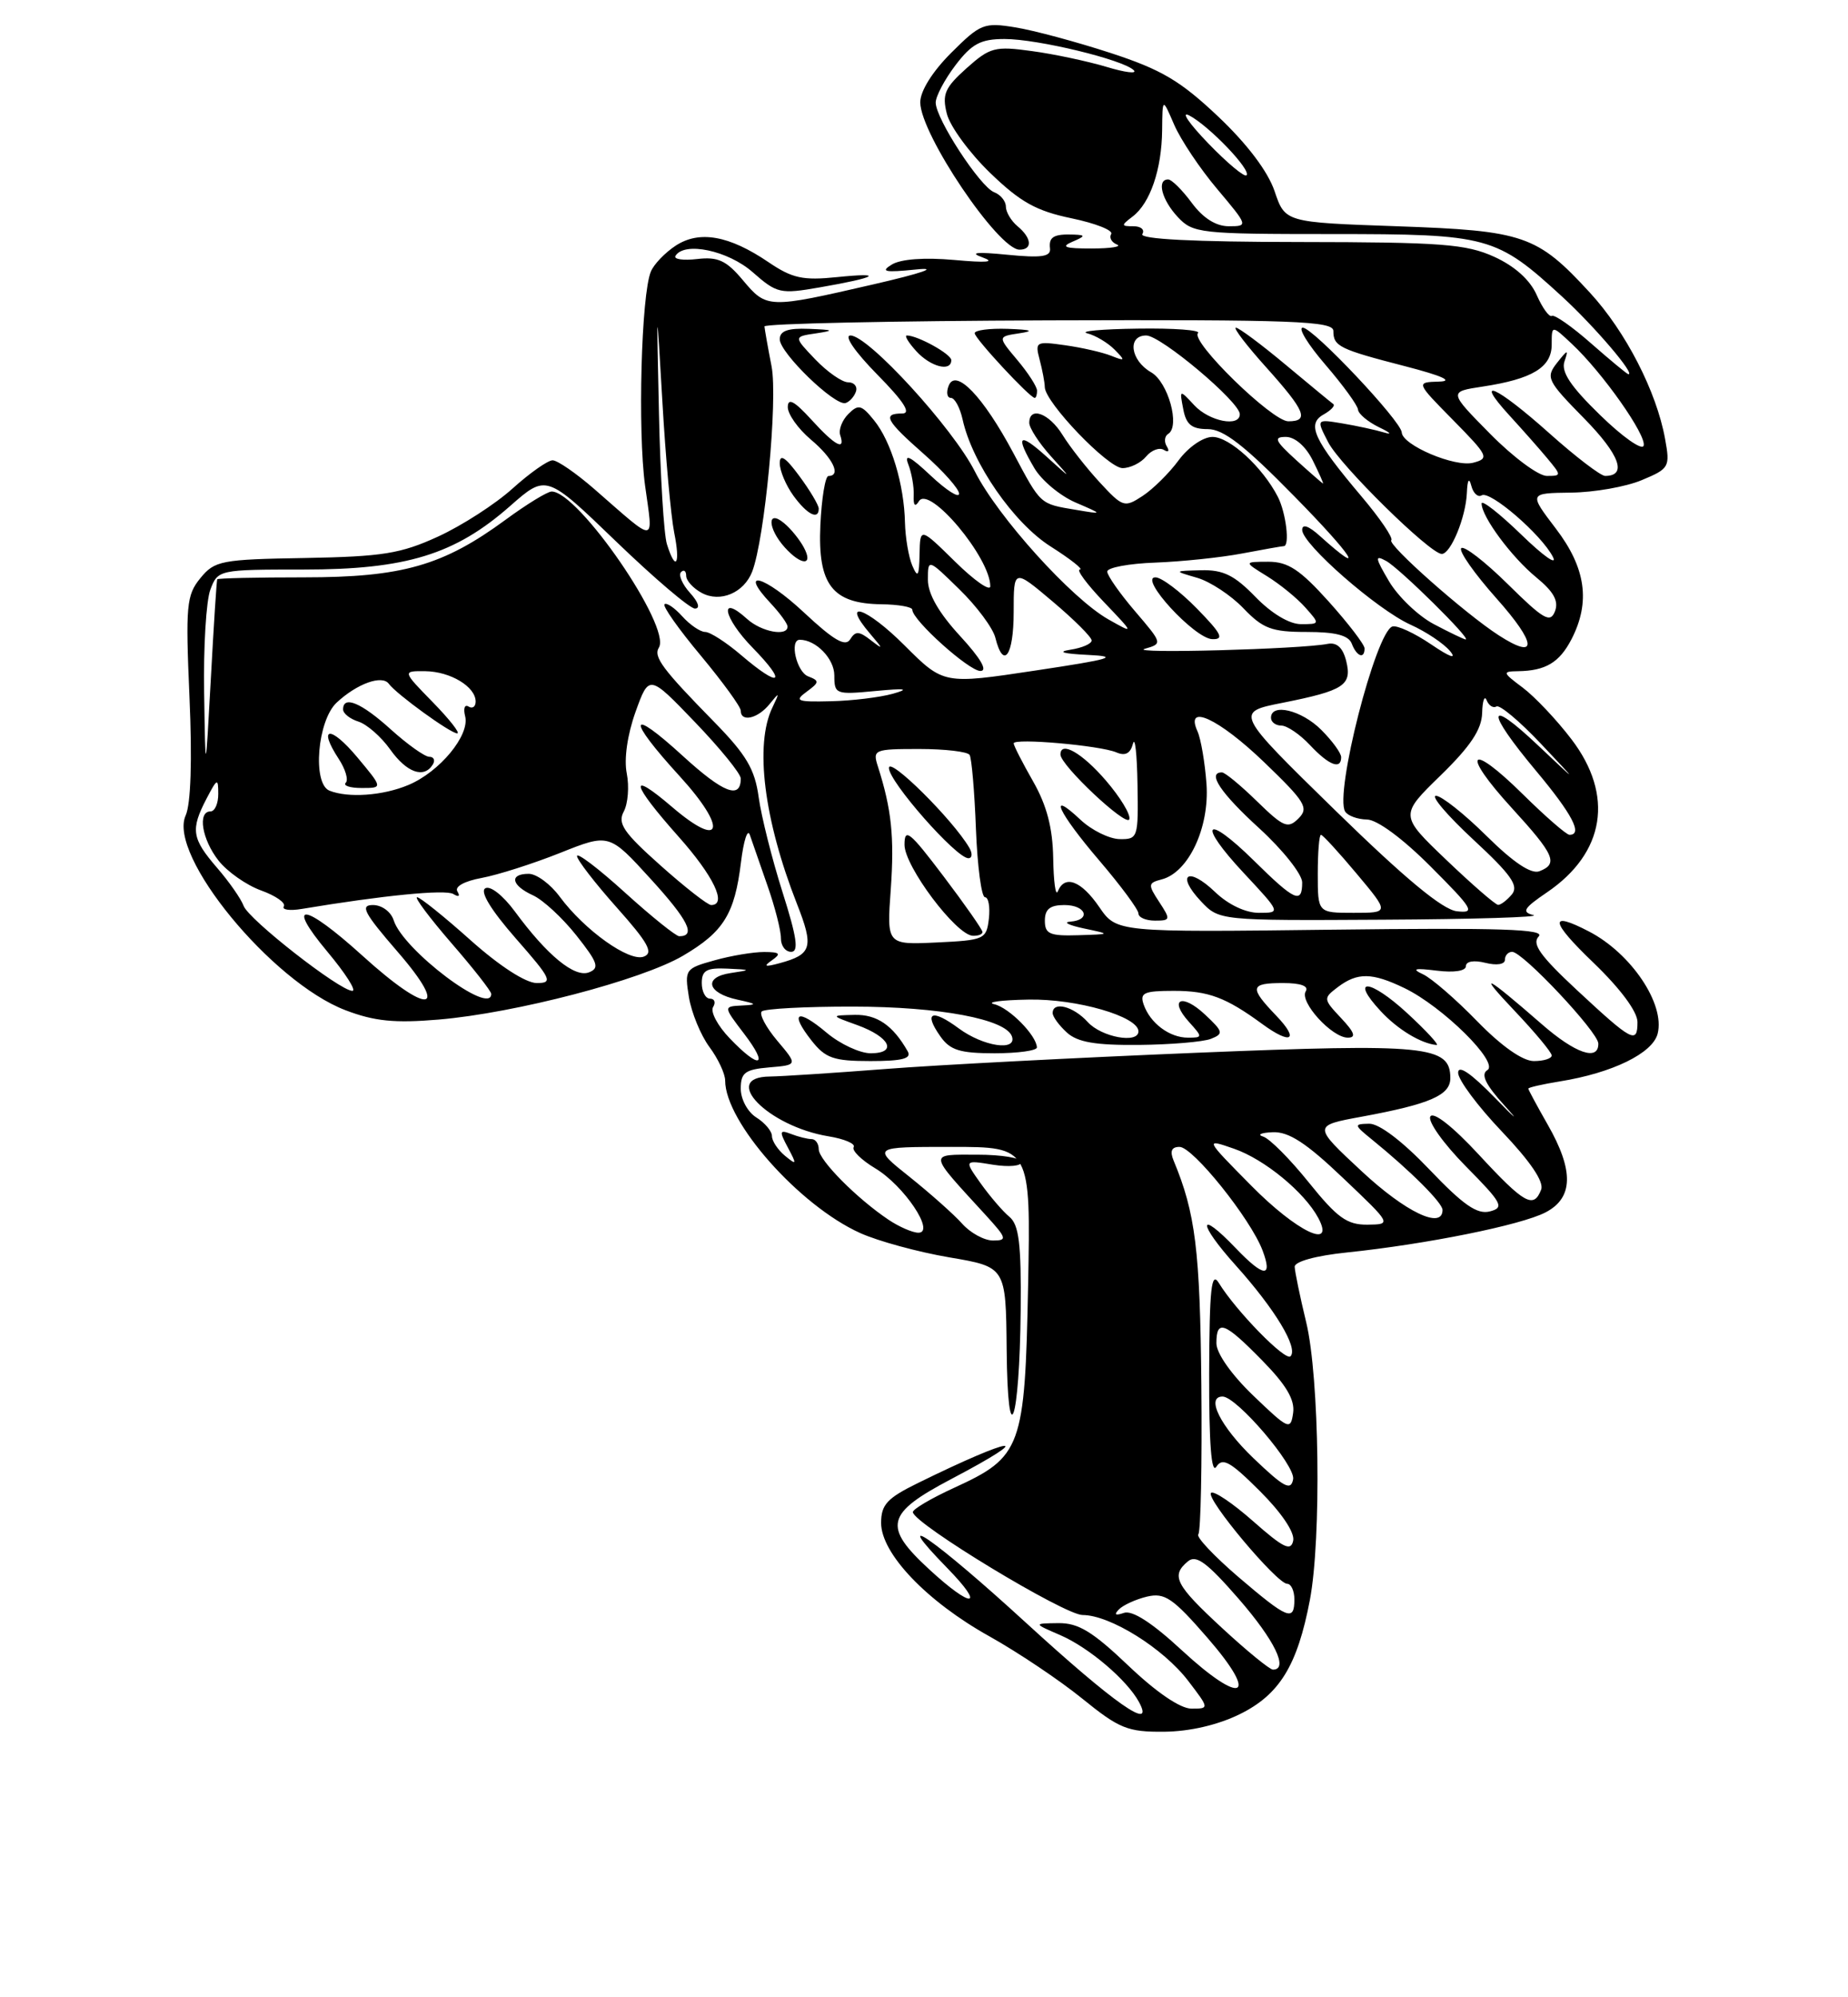 <?xml version="1.0" encoding="UTF-8" standalone="no"?>
<!DOCTYPE svg PUBLIC "-//W3C//DTD SVG 1.1//EN" "http://www.w3.org/Graphics/SVG/1.1/DTD/svg11.dtd" >
<svg xmlns="http://www.w3.org/2000/svg" xmlns:xlink="http://www.w3.org/1999/xlink" version="1.1" viewBox="0 0 237 256">
 <g >
 <path fill="currentColor"
d=" M 159.00 219.71 C 164.10 217.20 166.39 213.47 167.99 205.06 C 169.48 197.18 169.21 176.50 167.52 169.50 C 166.72 166.20 166.06 162.99 166.04 162.37 C 166.01 161.70 168.76 160.94 172.75 160.53 C 182.95 159.47 195.05 157.03 198.20 155.40 C 201.78 153.55 201.87 150.06 198.49 144.15 C 197.12 141.75 196.00 139.67 196.00 139.53 C 196.00 139.38 197.81 138.97 200.02 138.61 C 206.77 137.53 211.96 135.00 212.59 132.48 C 213.55 128.68 209.20 122.21 203.80 119.40 C 198.59 116.69 198.78 118.05 204.37 123.41 C 207.82 126.73 210.00 129.67 210.00 131.00 C 210.00 133.86 209.34 133.51 202.20 126.87 C 197.53 122.52 196.42 120.97 197.33 120.03 C 198.25 119.09 192.50 118.90 170.85 119.16 C 143.20 119.50 143.20 119.50 140.97 116.25 C 138.66 112.88 136.54 112.08 135.66 114.25 C 135.38 114.94 135.12 113.03 135.07 110.00 C 135.00 106.10 134.25 103.24 132.49 100.15 C 131.12 97.75 130.00 95.56 130.00 95.28 C 130.00 94.57 141.09 95.55 143.16 96.43 C 144.31 96.93 144.97 96.58 145.30 95.32 C 145.56 94.32 145.82 96.67 145.88 100.55 C 146.00 107.38 145.93 107.59 143.58 107.55 C 142.25 107.52 140.00 106.41 138.58 105.08 C 134.27 101.03 135.71 104.14 141.01 110.33 C 143.75 113.54 146.00 116.58 146.00 117.08 C 146.00 117.59 146.95 118.00 148.12 118.00 C 150.12 118.00 150.15 117.87 148.66 115.60 C 147.20 113.38 147.22 113.17 149.00 112.71 C 152.43 111.81 155.12 106.08 154.73 100.50 C 154.53 97.75 154.01 94.71 153.58 93.75 C 151.91 90.07 156.28 92.08 162.12 97.69 C 167.41 102.78 167.88 103.55 166.53 104.90 C 165.17 106.26 164.61 106.02 161.21 102.71 C 159.12 100.67 157.10 99.00 156.71 99.00 C 154.77 99.00 156.53 101.64 161.50 106.17 C 164.53 108.94 167.00 112.06 167.00 113.10 C 167.00 115.91 166.06 115.49 160.81 110.31 C 154.51 104.11 153.47 105.45 159.54 111.93 C 164.27 117.00 164.27 117.00 161.44 117.00 C 159.73 117.00 157.50 115.94 155.82 114.32 C 152.37 111.02 150.77 112.06 154.00 115.50 C 156.35 118.00 156.35 118.00 177.42 117.88 C 189.02 117.82 197.67 117.55 196.65 117.29 C 195.11 116.90 195.40 116.41 198.39 114.38 C 205.84 109.32 207.02 101.94 201.54 94.76 C 199.64 92.26 196.82 89.29 195.29 88.14 C 192.68 86.19 192.64 86.06 194.67 86.03 C 198.22 85.98 199.99 84.92 201.54 81.93 C 204.00 77.16 203.38 72.79 199.53 67.75 C 196.07 63.21 196.07 63.21 201.47 63.14 C 204.45 63.11 208.53 62.39 210.55 61.54 C 214.08 60.07 214.20 59.86 213.54 56.25 C 212.44 50.17 208.48 42.48 203.89 37.50 C 197.11 30.14 195.47 29.57 179.15 29.00 C 164.81 28.50 164.81 28.50 163.46 24.50 C 162.60 21.97 159.95 18.46 156.23 14.94 C 151.37 10.35 148.97 8.93 142.43 6.79 C 138.07 5.37 132.58 3.89 130.22 3.51 C 126.19 2.85 125.73 3.04 121.97 6.79 C 119.55 9.21 118.01 11.69 118.02 13.13 C 118.05 17.21 128.03 32.00 130.75 32.00 C 132.45 32.00 132.32 30.51 130.50 29.00 C 129.68 28.32 129.00 27.18 129.00 26.48 C 129.00 25.79 128.32 24.95 127.50 24.64 C 125.70 23.95 120.00 15.22 120.00 13.15 C 120.00 12.35 121.15 10.18 122.55 8.34 C 124.64 5.60 125.78 5.00 128.84 5.00 C 133.08 5.00 144.04 7.65 145.40 9.00 C 145.89 9.49 144.31 9.30 141.90 8.57 C 139.48 7.85 135.18 6.93 132.35 6.55 C 127.60 5.89 126.96 6.06 123.95 8.75 C 121.17 11.24 120.80 12.09 121.43 14.58 C 121.83 16.19 124.33 19.60 126.98 22.16 C 130.86 25.91 132.90 27.04 137.42 27.98 C 140.50 28.62 142.79 29.53 142.51 29.99 C 142.22 30.45 142.55 31.06 143.24 31.34 C 143.93 31.61 142.47 31.85 140.00 31.85 C 136.61 31.86 135.99 31.65 137.50 31.00 C 139.21 30.27 139.25 30.13 137.75 30.07 C 135.15 29.97 134.48 30.35 134.66 31.85 C 134.78 32.91 133.56 33.08 129.16 32.65 C 125.22 32.26 124.26 32.37 126.00 32.99 C 127.71 33.60 126.57 33.70 122.37 33.32 C 118.56 32.98 115.53 33.20 114.37 33.91 C 112.86 34.83 113.47 34.95 117.50 34.54 C 120.50 34.23 118.30 35.00 112.00 36.45 C 98.48 39.56 98.34 39.56 95.27 35.91 C 93.15 33.38 92.07 32.89 89.41 33.20 C 87.61 33.41 86.36 33.23 86.63 32.79 C 87.78 30.93 93.36 32.11 96.52 34.88 C 99.64 37.62 100.06 37.72 105.15 36.83 C 112.46 35.57 113.60 34.88 107.33 35.52 C 102.97 35.97 101.60 35.67 98.55 33.60 C 93.51 30.18 89.69 29.50 86.65 31.49 C 85.28 32.39 83.85 33.88 83.47 34.81 C 82.24 37.77 81.77 55.25 82.73 62.25 C 83.77 69.81 84.35 69.77 76.25 62.71 C 73.91 60.67 71.49 59.00 70.87 59.00 C 70.25 59.00 67.94 60.63 65.74 62.61 C 63.54 64.60 59.24 67.37 56.19 68.77 C 51.39 70.97 49.07 71.34 39.14 71.52 C 28.35 71.70 27.53 71.86 25.69 74.11 C 23.91 76.29 23.79 77.60 24.30 89.35 C 24.66 97.46 24.47 103.06 23.81 104.52 C 21.49 109.61 34.84 125.86 44.30 129.48 C 48.02 130.90 50.60 131.16 56.27 130.68 C 66.09 129.85 82.27 125.62 87.59 122.50 C 92.80 119.44 94.22 117.16 95.03 110.50 C 95.37 107.75 95.87 106.17 96.16 107.00 C 96.44 107.83 97.46 110.75 98.42 113.50 C 99.39 116.25 100.16 119.29 100.15 120.25 C 100.14 121.21 100.72 122.00 101.46 122.00 C 102.47 122.00 102.20 120.16 100.35 114.33 C 99.01 110.11 97.64 104.65 97.30 102.20 C 96.81 98.59 95.72 96.75 91.60 92.54 C 84.95 85.76 83.77 84.18 84.50 83.00 C 86.13 80.37 74.18 63.00 70.75 63.00 C 70.21 63.00 67.56 64.62 64.85 66.61 C 56.83 72.50 51.58 74.00 38.99 74.00 C 32.95 74.00 27.94 74.11 27.86 74.25 C 27.78 74.39 27.41 80.12 27.04 87.00 C 26.35 99.50 26.35 99.50 26.18 88.82 C 26.08 82.94 26.44 76.98 26.98 75.57 C 27.94 73.03 28.06 73.00 38.94 73.00 C 52.09 73.00 58.37 71.07 65.43 64.85 C 70.06 60.78 70.06 60.78 79.00 69.39 C 83.91 74.12 88.47 78.00 89.12 78.00 C 89.83 78.00 89.58 77.19 88.49 75.99 C 87.50 74.89 86.98 73.69 87.34 73.33 C 87.70 72.96 88.00 73.18 88.00 73.80 C 88.00 74.42 88.90 75.41 90.00 76.00 C 92.37 77.27 95.40 75.99 96.46 73.28 C 98.08 69.09 99.77 51.23 98.95 46.95 C 98.47 44.50 98.07 42.20 98.04 41.84 C 98.02 41.48 114.42 41.13 134.50 41.06 C 165.96 40.96 171.00 41.15 171.00 42.42 C 171.00 44.39 171.75 44.76 180.20 46.94 C 184.99 48.18 186.48 48.86 184.54 48.91 C 181.58 49.00 181.58 49.00 186.37 53.86 C 190.88 58.44 191.03 58.76 188.93 59.31 C 186.59 59.92 179.85 57.06 179.77 55.43 C 179.69 53.96 168.39 42.00 167.08 42.00 C 166.42 42.00 167.73 44.14 169.98 46.75 C 172.23 49.36 174.11 51.95 174.16 52.50 C 174.21 53.05 175.43 54.07 176.87 54.77 C 178.32 55.46 178.60 55.76 177.50 55.43 C 176.40 55.10 173.99 54.58 172.15 54.27 C 168.80 53.71 168.80 53.71 170.34 56.69 C 171.88 59.67 183.41 71.00 184.90 71.00 C 186.05 71.00 187.98 66.32 188.12 63.20 C 188.19 61.49 188.40 61.14 188.69 62.26 C 188.94 63.23 189.54 63.78 190.02 63.49 C 191.09 62.83 197.70 68.53 199.16 71.39 C 199.75 72.55 197.93 71.27 195.12 68.54 C 192.30 65.81 190.00 64.01 190.01 64.54 C 190.02 66.24 193.86 71.42 197.04 74.02 C 199.26 75.84 199.92 77.04 199.42 78.35 C 198.82 79.90 197.97 79.41 193.39 74.89 C 190.45 71.99 187.76 69.91 187.40 70.26 C 187.05 70.62 189.08 73.51 191.91 76.69 C 197.11 82.52 197.25 84.68 192.22 81.44 C 187.90 78.66 177.88 69.79 178.43 69.24 C 178.70 68.96 176.98 66.43 174.60 63.62 C 168.48 56.38 167.54 54.36 169.74 53.13 C 170.70 52.59 171.26 51.99 170.99 51.79 C 170.72 51.60 167.95 49.31 164.84 46.72 C 161.73 44.12 158.87 42.00 158.50 42.00 C 158.12 42.00 159.88 44.30 162.41 47.11 C 167.40 52.67 167.95 54.00 165.22 54.00 C 163.14 54.00 152.61 43.72 153.64 42.69 C 154.02 42.31 150.55 42.05 145.92 42.12 C 141.29 42.18 138.37 42.45 139.43 42.72 C 140.49 42.99 142.07 43.93 142.93 44.80 C 144.36 46.25 144.32 46.32 142.50 45.60 C 141.40 45.16 138.74 44.55 136.59 44.25 C 132.86 43.72 132.72 43.80 133.33 46.10 C 133.68 47.42 133.98 49.00 133.99 49.61 C 134.01 51.57 142.11 60.00 143.96 60.00 C 144.95 60.00 146.31 59.33 146.99 58.51 C 147.67 57.69 148.70 57.31 149.27 57.67 C 149.85 58.02 150.01 57.83 149.64 57.22 C 149.27 56.63 149.35 55.90 149.82 55.61 C 151.38 54.65 149.81 48.97 147.63 47.72 C 144.97 46.20 144.54 43.00 147.00 43.00 C 148.87 43.00 159.00 51.52 159.00 53.09 C 159.00 54.78 155.09 54.01 153.17 51.95 C 151.26 49.90 151.26 49.90 151.75 52.45 C 152.12 54.42 152.84 55.00 154.89 55.00 C 156.90 55.00 159.59 57.08 166.02 63.64 C 173.53 71.28 175.41 74.22 169.25 68.68 C 167.82 67.39 167.00 67.12 167.00 67.92 C 167.00 69.74 176.63 78.15 180.90 80.07 C 182.88 80.96 185.16 82.48 185.97 83.46 C 186.87 84.55 185.93 84.22 183.55 82.60 C 181.40 81.14 179.16 80.11 178.57 80.30 C 176.43 81.00 171.12 101.77 172.51 104.02 C 172.85 104.56 174.10 105.02 175.31 105.04 C 176.62 105.06 179.90 107.48 183.50 111.09 C 188.95 116.55 189.25 117.07 186.84 116.80 C 185.00 116.59 180.21 112.62 171.27 103.90 C 158.36 91.29 158.36 91.29 164.49 90.08 C 172.40 88.50 173.42 87.83 172.64 84.70 C 172.21 83.00 171.44 82.30 170.25 82.53 C 166.82 83.21 144.54 83.81 146.81 83.16 C 149.11 82.50 149.10 82.48 145.56 78.34 C 143.60 76.05 142.00 73.76 142.00 73.26 C 142.00 72.75 144.78 72.23 148.17 72.11 C 151.57 71.98 156.58 71.46 159.31 70.94 C 162.04 70.42 164.44 70.00 164.64 70.00 C 165.44 70.00 164.93 65.73 163.88 63.68 C 161.92 59.87 157.70 56.00 155.50 56.00 C 154.30 56.00 152.41 57.30 151.16 58.99 C 149.95 60.64 147.86 62.70 146.53 63.57 C 144.21 65.09 143.99 65.02 141.04 61.83 C 139.35 60.00 137.20 57.26 136.27 55.75 C 134.54 52.95 132.00 52.03 132.00 54.20 C 132.00 54.85 133.24 56.77 134.75 58.45 C 137.50 61.50 137.50 61.50 134.25 58.56 C 130.64 55.30 130.15 55.76 132.67 60.03 C 133.60 61.59 135.96 63.55 137.92 64.40 C 141.50 65.94 141.50 65.94 138.00 65.35 C 133.32 64.57 133.52 64.75 129.95 58.05 C 126.08 50.80 122.55 47.13 121.66 49.45 C 121.33 50.30 121.46 51.00 121.95 51.00 C 122.44 51.00 123.11 52.24 123.45 53.76 C 124.68 59.37 130.00 67.05 134.75 70.05 C 137.30 71.67 138.99 73.00 138.49 73.00 C 138.00 73.00 139.37 74.86 141.55 77.14 C 145.50 81.28 145.50 81.28 142.15 79.39 C 137.42 76.72 127.96 66.24 125.02 60.42 C 122.22 54.88 111.35 43.00 109.07 43.00 C 108.20 43.00 109.65 45.10 112.50 48.00 C 115.92 51.47 116.90 53.00 115.71 53.00 C 113.12 53.00 113.59 53.89 118.50 58.21 C 120.97 60.39 123.00 62.67 123.00 63.28 C 123.00 63.89 121.36 62.84 119.35 60.95 C 116.76 58.51 115.93 58.08 116.48 59.50 C 116.91 60.60 117.23 62.39 117.18 63.49 C 117.12 64.79 117.35 65.05 117.85 64.24 C 119.16 62.13 127.00 71.48 127.00 75.14 C 127.00 75.84 124.97 74.43 122.50 72.00 C 118.00 67.58 118.00 67.58 117.93 71.04 C 117.87 73.88 117.71 74.14 117.00 72.50 C 116.53 71.40 116.11 68.92 116.06 67.00 C 115.96 62.12 114.29 56.57 112.10 53.88 C 110.49 51.88 110.08 51.78 108.80 53.06 C 108.00 53.86 107.53 55.08 107.75 55.76 C 108.46 57.87 107.10 57.14 104.02 53.75 C 101.87 51.40 101.05 50.96 101.03 52.16 C 101.01 53.07 102.35 54.96 104.00 56.35 C 106.83 58.72 107.92 60.99 106.25 61.01 C 105.84 61.01 105.37 63.85 105.21 67.31 C 104.86 74.94 106.74 77.38 113.05 77.45 C 115.22 77.48 117.00 77.79 117.00 78.15 C 117.00 79.48 124.26 86.00 125.73 86.00 C 126.71 86.00 125.78 84.40 123.13 81.52 C 120.40 78.56 119.00 76.12 119.00 74.32 C 119.00 71.59 119.00 71.59 123.04 75.54 C 125.27 77.71 127.34 80.50 127.65 81.74 C 128.69 85.90 130.00 84.06 130.00 78.44 C 130.00 72.88 130.00 72.88 135.00 77.10 C 137.75 79.42 140.00 81.66 140.00 82.09 C 140.00 82.52 138.76 83.05 137.25 83.28 C 135.53 83.55 136.36 83.79 139.50 83.94 C 143.67 84.14 142.55 84.48 132.75 85.95 C 121.01 87.72 121.01 87.72 115.99 82.71 C 111.13 77.85 107.73 76.70 111.59 81.23 C 113.30 83.23 113.31 83.32 111.67 82.05 C 110.17 80.88 109.70 80.86 109.03 81.95 C 108.42 82.94 106.92 82.07 103.09 78.49 C 98.04 73.77 94.61 72.82 98.83 77.32 C 100.02 78.59 101.00 79.94 101.00 80.31 C 101.00 81.62 97.65 80.99 95.82 79.34 C 92.15 76.01 92.74 79.15 96.52 83.02 C 101.05 87.66 100.08 88.27 95.04 83.96 C 93.13 82.33 91.07 81.00 90.44 81.00 C 89.82 81.00 88.49 80.10 87.49 78.99 C 86.50 77.89 85.47 77.20 85.22 77.45 C 84.96 77.70 87.06 80.67 89.88 84.04 C 92.69 87.42 95.00 90.59 95.00 91.09 C 95.00 92.61 97.19 92.11 98.69 90.25 C 99.98 88.66 100.01 88.70 99.06 90.68 C 96.76 95.43 97.97 105.06 102.19 115.81 C 104.40 121.41 104.13 122.33 100.00 123.45 C 98.09 123.97 97.85 123.88 99.00 123.08 C 100.22 122.23 100.03 122.03 98.00 122.02 C 96.62 122.02 93.76 122.49 91.63 123.09 C 87.88 124.13 87.78 124.26 88.35 127.80 C 88.68 129.80 89.86 132.67 90.97 134.18 C 92.09 135.68 93.00 137.63 93.00 138.50 C 93.00 143.80 102.50 154.52 110.31 158.04 C 112.61 159.08 117.76 160.48 121.75 161.16 C 129.00 162.39 129.00 162.39 129.10 172.95 C 129.23 186.72 130.76 182.40 130.90 167.87 C 130.98 159.42 130.68 156.98 129.45 155.96 C 128.60 155.26 126.95 153.33 125.77 151.68 C 123.64 148.68 123.64 148.68 127.32 149.28 C 129.37 149.61 131.00 149.46 131.00 148.94 C 131.00 148.42 128.46 148.00 125.35 148.00 C 118.99 148.00 118.94 147.59 126.42 155.75 C 129.13 158.72 129.21 159.00 127.35 159.00 C 126.23 159.00 124.45 158.03 123.40 156.85 C 122.36 155.68 119.32 152.98 116.66 150.85 C 111.82 147.00 111.82 147.00 122.01 147.00 C 132.19 147.00 132.19 147.00 131.85 164.80 C 131.44 185.56 131.02 186.73 122.42 190.67 C 119.44 192.03 117.03 193.45 117.07 193.82 C 117.24 195.33 136.52 207.00 138.83 207.00 C 142.36 207.00 149.20 211.27 152.39 215.45 C 155.10 219.00 155.10 219.00 152.80 219.00 C 151.37 219.00 148.30 216.91 144.72 213.50 C 140.12 209.12 138.30 208.01 135.73 208.04 C 132.50 208.08 132.50 208.08 136.00 209.59 C 139.66 211.18 144.53 215.32 146.07 218.15 C 148.19 222.07 142.89 218.35 131.53 207.95 C 119.88 197.28 113.67 192.98 121.50 201.00 C 126.49 206.11 124.67 206.23 119.17 201.15 C 113.19 195.64 113.60 193.99 122.00 189.57 C 133.28 183.64 130.07 184.02 117.75 190.07 C 113.77 192.02 113.00 192.85 113.00 195.20 C 113.00 199.13 118.87 205.27 126.90 209.74 C 130.53 211.77 135.88 215.35 138.79 217.71 C 143.54 221.56 144.61 222.00 149.29 221.96 C 152.57 221.93 156.17 221.10 159.00 219.71 Z  M 141.84 100.06 C 138.80 96.52 136.00 94.91 136.00 96.71 C 136.00 98.09 144.48 106.05 144.83 105.01 C 145.03 104.42 143.68 102.20 141.84 100.06 Z  M 172.00 97.05 C 172.00 96.52 170.85 94.95 169.45 93.55 C 166.93 91.02 163.00 90.08 163.00 92.00 C 163.00 92.55 163.60 93.00 164.33 93.00 C 165.05 93.00 166.71 94.12 168.00 95.50 C 170.43 98.09 172.00 98.70 172.00 97.05 Z  M 175.00 83.11 C 175.00 82.62 172.93 79.92 170.41 77.11 C 166.72 73.01 165.19 72.00 162.66 72.00 C 159.50 72.01 159.50 72.01 162.50 73.86 C 164.15 74.88 166.36 76.68 167.40 77.86 C 169.29 79.98 169.29 80.00 166.85 80.00 C 165.35 80.00 163.07 78.63 161.00 76.50 C 158.31 73.73 156.87 73.02 154.05 73.09 C 150.50 73.18 150.50 73.18 153.54 74.06 C 155.21 74.55 157.88 76.31 159.47 77.97 C 161.97 80.58 163.09 81.00 167.58 81.00 C 171.29 81.00 172.95 81.43 173.36 82.50 C 173.99 84.15 175.00 84.52 175.00 83.11 Z  M 153.50 78.00 C 151.35 75.80 148.96 74.00 148.18 74.00 C 145.99 74.00 153.17 81.82 155.45 81.92 C 157.04 81.98 156.67 81.24 153.50 78.00 Z  M 103.09 70.17 C 102.55 69.16 101.41 67.75 100.55 67.05 C 98.35 65.21 98.43 67.71 100.65 70.17 C 102.79 72.54 104.36 72.53 103.09 70.17 Z  M 105.00 65.19 C 105.00 64.75 103.88 62.86 102.50 61.00 C 100.74 58.61 100.00 58.13 100.00 59.37 C 100.00 60.33 100.79 62.21 101.75 63.53 C 103.50 65.94 105.00 66.71 105.00 65.19 Z  M 109.77 50.19 C 109.99 49.53 109.54 49.00 108.77 49.00 C 108.00 49.00 106.11 47.68 104.57 46.08 C 101.77 43.15 101.77 43.15 104.64 42.73 C 107.08 42.36 106.95 42.28 103.75 42.15 C 101.03 42.04 100.00 42.41 100.00 43.49 C 100.00 45.23 107.07 52.07 108.44 51.66 C 108.95 51.50 109.55 50.84 109.77 50.19 Z  M 133.00 50.08 C 133.00 49.57 131.86 47.80 130.47 46.15 C 127.94 43.14 127.94 43.14 130.72 42.72 C 132.71 42.42 132.29 42.26 129.25 42.15 C 126.91 42.07 125.00 42.32 125.00 42.71 C 125.00 43.38 132.08 51.00 132.70 51.00 C 132.87 51.00 133.00 50.58 133.00 50.08 Z  M 122.00 46.16 C 122.00 45.39 117.69 43.00 116.30 43.00 C 115.96 43.00 116.50 43.90 117.50 45.00 C 119.33 47.02 122.00 47.71 122.00 46.16 Z  M 151.53 211.49 C 147.75 207.99 145.20 206.35 144.13 206.73 C 143.03 207.11 142.83 206.96 143.50 206.28 C 144.05 205.72 145.68 204.98 147.11 204.64 C 149.37 204.11 150.42 204.82 154.85 209.92 C 161.58 217.66 159.36 218.72 151.53 211.49 Z  M 156.75 208.69 C 150.73 203.13 150.13 201.97 152.35 200.12 C 153.41 199.24 154.80 200.27 158.85 204.92 C 163.48 210.24 165.30 214.00 163.25 214.00 C 162.84 214.00 159.91 211.61 156.75 208.69 Z  M 158.80 202.11 C 155.67 199.42 153.36 196.97 153.68 196.66 C 153.99 196.34 154.17 187.73 154.07 177.51 C 153.90 160.20 153.32 155.50 150.51 148.75 C 150.01 147.54 150.25 147.00 151.27 147.00 C 152.99 147.00 160.36 156.19 161.91 160.25 C 163.26 163.82 162.08 163.74 158.50 160.00 C 153.58 154.86 153.56 156.72 158.48 162.19 C 163.52 167.80 166.54 172.80 165.50 173.84 C 164.84 174.50 158.50 168.01 156.31 164.44 C 155.35 162.88 155.11 165.12 155.07 176.00 C 155.05 184.97 155.35 189.00 155.99 188.00 C 156.78 186.77 157.77 187.32 161.57 191.11 C 164.35 193.88 166.06 196.42 165.85 197.46 C 165.56 198.88 164.61 198.42 160.71 194.98 C 158.07 192.65 155.64 191.02 155.31 191.35 C 154.60 192.07 163.76 203.00 165.08 203.00 C 165.58 203.00 166.00 203.90 166.00 205.00 C 166.00 207.88 165.16 207.54 158.80 202.11 Z  M 160.74 186.89 C 156.52 182.84 154.60 179.00 156.79 179.00 C 158.61 179.00 166.17 187.86 165.84 189.60 C 165.55 191.12 164.67 190.65 160.74 186.89 Z  M 160.75 178.90 C 157.94 176.21 156.00 173.46 156.00 172.17 C 156.00 169.05 157.04 169.44 161.88 174.38 C 164.96 177.52 166.08 179.41 165.84 181.10 C 165.52 183.34 165.27 183.24 160.75 178.90 Z  M 113.97 156.35 C 109.89 153.62 105.00 148.69 105.00 147.30 C 105.00 146.59 104.59 146.00 104.08 146.00 C 103.58 146.00 102.40 145.71 101.47 145.35 C 99.96 144.77 99.91 144.97 101.05 147.10 C 102.22 149.29 102.18 149.38 100.66 148.13 C 99.75 147.37 99.00 146.24 99.00 145.62 C 99.00 144.99 98.10 143.92 97.00 143.23 C 95.89 142.54 95.00 140.90 95.00 139.55 C 95.00 137.48 95.54 137.08 98.66 136.81 C 102.31 136.50 102.31 136.50 99.68 133.39 C 98.24 131.68 97.34 129.99 97.69 129.64 C 98.05 129.29 103.32 129.01 109.42 129.02 C 120.52 129.03 129.04 130.63 129.78 132.85 C 130.43 134.78 126.10 134.13 122.97 131.82 C 119.51 129.26 118.41 129.72 120.58 132.81 C 121.84 134.61 123.09 135.00 127.56 135.00 C 130.55 135.00 132.99 134.66 132.98 134.25 C 132.93 132.71 129.43 129.16 127.50 128.71 C 126.40 128.45 128.39 128.18 131.91 128.12 C 138.09 128.00 146.00 130.29 146.00 132.19 C 146.00 133.81 141.26 132.94 139.50 131.00 C 137.67 128.98 135.00 128.29 135.00 129.85 C 135.00 130.31 135.82 131.43 136.83 132.35 C 138.20 133.59 140.50 133.98 146.08 133.93 C 150.16 133.89 154.31 133.54 155.30 133.15 C 156.94 132.50 156.88 132.23 154.55 130.05 C 151.57 127.25 149.83 128.05 152.49 130.99 C 154.25 132.94 154.25 133.00 152.35 133.00 C 149.98 133.00 147.50 131.14 146.67 128.75 C 146.15 127.25 146.71 127.00 150.54 127.00 C 154.98 127.00 157.22 127.84 161.88 131.25 C 165.58 133.96 166.68 133.32 163.69 130.20 C 160.18 126.54 160.29 126.00 164.56 126.00 C 166.84 126.00 167.88 126.39 167.45 127.07 C 166.63 128.41 170.81 133.00 172.85 133.00 C 173.95 133.00 173.73 132.34 171.99 130.49 C 169.69 128.04 169.68 127.96 171.57 126.52 C 174.09 124.62 175.95 124.64 180.10 126.64 C 185.01 129.00 192.30 136.20 190.75 137.16 C 189.87 137.70 190.51 139.02 193.01 141.77 C 194.93 143.88 194.36 143.42 191.75 140.74 C 188.65 137.56 187.00 136.43 187.00 137.50 C 187.00 138.41 189.53 141.80 192.62 145.04 C 196.25 148.85 198.03 151.47 197.65 152.47 C 196.69 154.97 195.50 154.31 189.66 148.00 C 186.33 144.40 183.84 142.45 183.44 143.10 C 183.07 143.70 185.10 146.56 187.96 149.46 C 192.67 154.22 192.96 154.78 191.07 155.27 C 189.45 155.69 187.67 154.46 183.33 149.91 C 179.88 146.29 176.88 144.01 175.60 144.03 C 173.59 144.07 173.61 144.16 176.00 146.10 C 180.91 150.09 185.00 154.18 185.00 155.08 C 185.00 157.63 180.27 155.37 174.65 150.14 C 168.35 144.28 168.35 144.28 174.68 143.12 C 183.40 141.51 186.00 140.38 186.00 138.19 C 186.00 134.03 182.99 133.73 153.38 134.94 C 138.05 135.57 120.10 136.50 113.50 137.02 C 106.90 137.53 100.26 137.96 98.75 137.98 C 92.30 138.03 98.48 144.36 106.23 145.64 C 108.28 145.97 109.75 146.60 109.48 147.03 C 109.22 147.45 110.46 148.68 112.25 149.75 C 115.95 151.97 119.99 158.00 117.78 158.00 C 117.05 158.00 115.33 157.26 113.97 156.35 Z  M 116.41 134.75 C 114.51 131.41 112.46 130.01 109.60 130.08 C 106.50 130.15 106.50 130.15 109.94 131.39 C 114.15 132.92 115.14 135.00 111.66 135.00 C 110.28 135.00 107.75 133.82 106.03 132.38 C 102.25 129.19 101.20 129.71 104.06 133.35 C 105.86 135.64 106.89 136.00 111.63 136.00 C 115.73 136.00 116.94 135.68 116.41 134.75 Z  M 180.46 129.85 C 175.66 125.43 173.02 125.25 177.08 129.61 C 179.26 131.96 182.25 133.76 184.23 133.94 C 184.63 133.97 182.93 132.13 180.46 129.85 Z  M 160.47 151.97 C 154.50 145.93 154.50 145.93 158.27 147.24 C 162.16 148.59 167.28 152.79 169.06 156.10 C 171.29 160.27 166.31 157.88 160.47 151.97 Z  M 167.86 151.57 C 165.46 148.58 162.82 145.93 162.00 145.68 C 161.18 145.43 161.73 145.18 163.22 145.12 C 165.27 145.03 167.52 146.49 172.22 150.97 C 178.50 156.93 178.50 156.93 175.36 156.97 C 172.75 156.99 171.50 156.09 167.86 151.57 Z  M 93.58 133.08 C 92.04 131.48 91.08 129.68 91.45 129.08 C 91.82 128.49 91.64 128.00 91.06 128.00 C 90.48 128.00 90.00 127.10 90.00 126.00 C 90.00 124.38 90.62 124.03 93.25 124.15 C 96.36 124.29 96.38 124.32 93.69 124.72 C 90.16 125.25 90.69 127.29 94.58 128.13 C 97.10 128.68 97.18 128.78 95.13 128.88 C 92.76 129.00 92.76 129.00 95.43 132.50 C 98.67 136.74 97.45 137.13 93.58 133.08 Z  M 189.46 130.91 C 186.73 128.10 183.60 125.39 182.50 124.88 C 180.98 124.17 181.41 124.06 184.25 124.41 C 186.49 124.69 188.00 124.45 188.00 123.83 C 188.00 123.21 189.03 123.04 190.50 123.41 C 191.94 123.77 193.00 123.61 193.00 123.02 C 193.00 122.46 193.42 122.00 193.93 122.00 C 195.29 122.00 204.95 132.28 204.98 133.75 C 205.02 136.05 202.05 135.04 197.75 131.29 C 190.45 124.93 189.32 124.37 194.25 129.57 C 196.86 132.32 199.00 134.89 199.00 135.28 C 199.00 135.68 197.97 136.00 196.71 136.00 C 195.28 136.00 192.57 134.10 189.46 130.91 Z  M 46.50 122.51 C 38.97 115.69 36.48 115.40 42.00 122.00 C 44.30 124.75 45.74 127.00 45.19 127.00 C 43.59 127.00 31.87 117.85 31.24 116.10 C 30.92 115.22 29.39 113.02 27.83 111.22 C 24.59 107.46 24.42 106.34 26.49 102.36 C 27.86 99.74 27.99 99.69 27.99 101.75 C 28.00 102.99 27.55 104.00 27.00 104.00 C 25.31 104.00 25.89 107.59 28.03 110.31 C 29.15 111.73 31.60 113.45 33.48 114.13 C 35.36 114.81 36.67 115.72 36.40 116.17 C 36.12 116.61 37.16 116.76 38.70 116.50 C 49.07 114.77 57.14 113.97 58.14 114.59 C 58.83 115.01 59.04 114.88 58.66 114.26 C 58.28 113.64 59.54 112.94 61.76 112.53 C 63.82 112.15 68.34 110.71 71.81 109.33 C 78.12 106.81 78.12 106.81 83.45 112.66 C 88.27 117.94 89.30 120.00 87.11 120.00 C 86.69 120.00 83.56 117.49 80.17 114.42 C 76.78 111.34 74.00 109.23 74.00 109.72 C 74.00 110.20 76.29 113.17 79.08 116.30 C 83.13 120.84 83.84 122.13 82.57 122.61 C 80.71 123.33 74.98 119.24 71.79 114.94 C 70.60 113.32 68.81 112.00 67.81 112.00 C 65.27 112.00 65.56 113.48 68.34 114.75 C 69.63 115.33 72.14 117.65 73.93 119.91 C 76.68 123.38 76.92 124.09 75.53 124.63 C 73.68 125.34 70.17 122.45 66.04 116.84 C 64.50 114.75 62.86 113.47 62.23 113.86 C 61.53 114.29 62.97 116.65 66.14 120.27 C 70.73 125.50 70.96 126.00 68.83 126.00 C 67.42 125.99 64.06 123.82 60.34 120.50 C 56.95 117.47 53.87 115.00 53.49 115.00 C 53.11 115.00 55.10 117.65 57.90 120.89 C 60.71 124.12 63.00 127.05 63.00 127.39 C 63.00 130.28 51.70 121.77 50.49 117.96 C 50.14 116.86 48.97 116.00 47.83 116.00 C 46.14 116.00 46.68 117.01 51.00 122.00 C 57.82 129.87 54.98 130.20 46.50 122.51 Z  M 114.24 113.96 C 114.71 107.27 114.34 103.72 112.59 98.25 C 111.89 96.09 112.10 96.00 117.87 96.00 C 121.18 96.00 124.09 96.34 124.35 96.76 C 124.61 97.18 124.98 101.46 125.16 106.26 C 125.35 111.06 125.87 114.99 126.32 115.00 C 126.77 115.00 126.99 116.24 126.82 117.75 C 126.51 120.39 126.25 120.51 120.11 120.80 C 113.72 121.10 113.72 121.10 114.24 113.96 Z  M 126.00 119.46 C 126.00 119.16 123.75 115.94 121.00 112.31 C 116.66 106.58 116.00 106.04 116.00 108.28 C 116.00 111.04 122.60 119.83 124.75 119.94 C 125.44 119.97 126.00 119.76 126.00 119.46 Z  M 124.30 108.64 C 122.18 105.03 114.00 96.93 114.00 98.43 C 114.00 100.19 122.64 110.00 124.19 110.00 C 124.69 110.00 124.74 109.39 124.30 108.64 Z  M 134.00 118.00 C 134.00 116.53 134.67 116.00 136.50 116.00 C 139.30 116.00 139.98 117.93 137.25 118.13 C 136.29 118.20 137.07 118.59 139.00 119.00 C 142.50 119.74 142.50 119.74 138.25 119.87 C 134.62 119.98 134.00 119.71 134.00 118.00 Z  M 169.00 112.00 C 169.00 109.25 169.18 107.00 169.41 107.00 C 169.63 107.00 171.70 109.25 174.00 112.00 C 178.19 117.00 178.19 117.00 173.59 117.00 C 169.00 117.00 169.00 117.00 169.00 112.00 Z  M 84.70 110.92 C 79.96 106.70 79.17 105.54 80.00 104.01 C 80.54 102.99 80.71 100.80 80.38 99.13 C 80.01 97.29 80.46 94.17 81.50 91.26 C 83.24 86.43 83.24 86.43 89.12 92.55 C 92.35 95.91 95.00 99.17 95.00 99.78 C 95.00 102.50 92.77 101.64 87.59 96.91 C 80.58 90.50 80.32 92.00 87.15 99.47 C 93.34 106.24 92.67 108.98 86.19 103.43 C 80.52 98.58 80.91 100.37 87.00 107.21 C 91.53 112.29 93.30 116.00 91.20 116.00 C 90.76 116.00 87.84 113.72 84.70 110.92 Z  M 185.50 110.23 C 179.50 104.50 179.50 104.50 184.75 99.39 C 188.59 95.65 190.02 93.50 190.08 91.39 C 190.12 89.80 190.39 89.07 190.66 89.76 C 190.94 90.45 191.51 90.80 191.92 90.55 C 192.33 90.30 194.88 92.43 197.58 95.29 C 202.50 100.50 202.50 100.50 197.25 95.54 C 190.60 89.26 190.47 91.00 197.00 98.81 C 201.65 104.37 203.02 107.00 201.28 107.00 C 200.89 107.00 198.20 104.66 195.31 101.81 C 188.40 94.99 187.28 96.34 193.87 103.55 C 199.38 109.57 199.88 110.72 197.42 111.67 C 196.37 112.07 194.09 110.55 190.64 107.14 C 187.78 104.31 184.86 102.00 184.16 102.00 C 183.46 102.00 185.62 104.53 188.96 107.63 C 193.79 112.10 194.80 113.53 193.90 114.63 C 193.27 115.38 192.47 115.99 192.13 115.98 C 191.78 115.97 188.80 113.38 185.50 110.23 Z  M 42.25 101.34 C 40.04 100.45 40.70 92.36 43.18 90.05 C 45.79 87.62 49.01 86.46 49.87 87.65 C 50.84 88.97 57.77 94.00 58.64 94.00 C 59.06 94.00 57.65 92.20 55.50 90.00 C 51.59 86.00 51.59 86.00 54.55 86.03 C 57.76 86.07 61.00 88.02 61.00 89.92 C 61.00 90.58 60.59 90.87 60.09 90.56 C 59.59 90.25 59.40 90.80 59.65 91.79 C 60.29 94.22 56.39 98.94 52.36 100.62 C 49.09 101.99 44.65 102.30 42.25 101.34 Z  M 45.81 97.05 C 42.37 92.94 40.71 93.10 43.44 97.27 C 44.30 98.58 44.71 99.96 44.34 100.33 C 43.97 100.70 44.89 101.00 46.39 101.00 C 49.11 101.00 49.11 101.00 45.81 97.05 Z  M 55.50 98.00 C 55.84 97.45 55.64 97.00 55.06 97.00 C 54.48 97.00 52.26 95.42 50.13 93.50 C 46.33 90.06 44.00 89.09 44.00 90.93 C 44.00 91.45 44.89 92.15 45.97 92.49 C 47.06 92.84 48.89 94.44 50.04 96.06 C 52.16 99.04 54.37 99.82 55.50 98.00 Z  M 103.45 88.66 C 105.10 87.45 105.12 87.26 103.64 86.69 C 102.16 86.12 101.21 82.00 102.57 82.00 C 104.64 82.00 107.00 84.43 107.00 86.57 C 107.00 88.98 107.18 89.05 112.25 88.57 C 116.16 88.20 116.73 88.29 114.50 88.92 C 112.85 89.38 109.28 89.82 106.56 89.88 C 102.20 89.99 101.83 89.84 103.45 88.66 Z  M 183.87 79.99 C 181.88 78.94 179.30 76.47 178.14 74.51 C 176.34 71.46 176.29 71.09 177.77 71.90 C 179.51 72.85 188.82 82.04 187.96 81.96 C 187.71 81.93 185.87 81.05 183.87 79.99 Z  M 85.53 69.75 C 85.14 68.51 84.68 60.98 84.51 53.00 C 84.19 38.50 84.19 38.50 84.95 51.50 C 85.36 58.65 86.05 66.19 86.46 68.25 C 87.29 72.34 86.66 73.36 85.53 69.75 Z  M 166.23 58.97 C 163.50 56.48 163.28 56.00 164.91 56.00 C 166.07 56.00 167.46 57.21 168.35 59.00 C 169.17 60.65 169.77 61.99 169.67 61.97 C 169.58 61.95 168.03 60.60 166.23 58.97 Z  M 191.11 55.61 C 185.78 50.21 185.78 50.21 190.14 49.55 C 196.54 48.58 199.00 47.08 199.00 44.16 C 199.00 41.65 199.00 41.65 201.59 44.08 C 205.51 47.74 211.22 55.85 210.79 57.13 C 210.58 57.76 208.07 55.99 205.21 53.20 C 201.41 49.51 200.18 47.65 200.64 46.32 C 201.18 44.74 201.06 44.77 199.69 46.50 C 198.21 48.39 198.40 48.79 203.18 53.65 C 207.73 58.29 208.72 61.00 205.85 61.00 C 205.28 61.00 202.05 58.53 198.66 55.50 C 191.89 49.46 188.90 48.13 193.58 53.25 C 195.22 55.04 197.41 57.51 198.44 58.75 C 200.27 60.95 200.27 61.00 198.37 61.00 C 197.30 61.00 194.03 58.57 191.11 55.61 Z  M 204.06 44.02 C 201.62 41.87 199.35 40.28 199.02 40.49 C 198.69 40.69 197.82 39.49 197.08 37.82 C 196.22 35.87 194.26 34.11 191.62 32.91 C 188.02 31.28 184.85 31.04 166.69 31.02 C 153.08 31.01 146.10 30.65 146.50 30.00 C 146.84 29.45 146.33 29.00 145.37 29.00 C 143.76 29.00 143.75 28.90 145.26 27.75 C 147.51 26.04 148.99 21.70 149.04 16.68 C 149.08 12.50 149.08 12.50 150.59 16.00 C 151.43 17.93 153.91 21.64 156.12 24.25 C 160.07 28.94 160.09 29.00 157.59 29.00 C 155.94 29.00 154.29 27.96 152.84 26.00 C 151.62 24.35 150.26 23.00 149.81 23.00 C 148.32 23.00 148.98 25.60 151.04 27.81 C 152.99 29.90 153.86 30.00 170.83 30.00 C 190.93 30.00 191.87 30.26 200.36 38.04 C 204.50 41.84 209.83 48.09 208.82 47.96 C 208.64 47.93 206.50 46.16 204.06 44.02 Z  M 154.94 18.36 C 152.50 15.83 151.40 14.23 152.50 14.79 C 155.03 16.10 160.52 21.82 159.86 22.47 C 159.60 22.74 157.38 20.89 154.94 18.36 Z "/>
</g>
</svg>